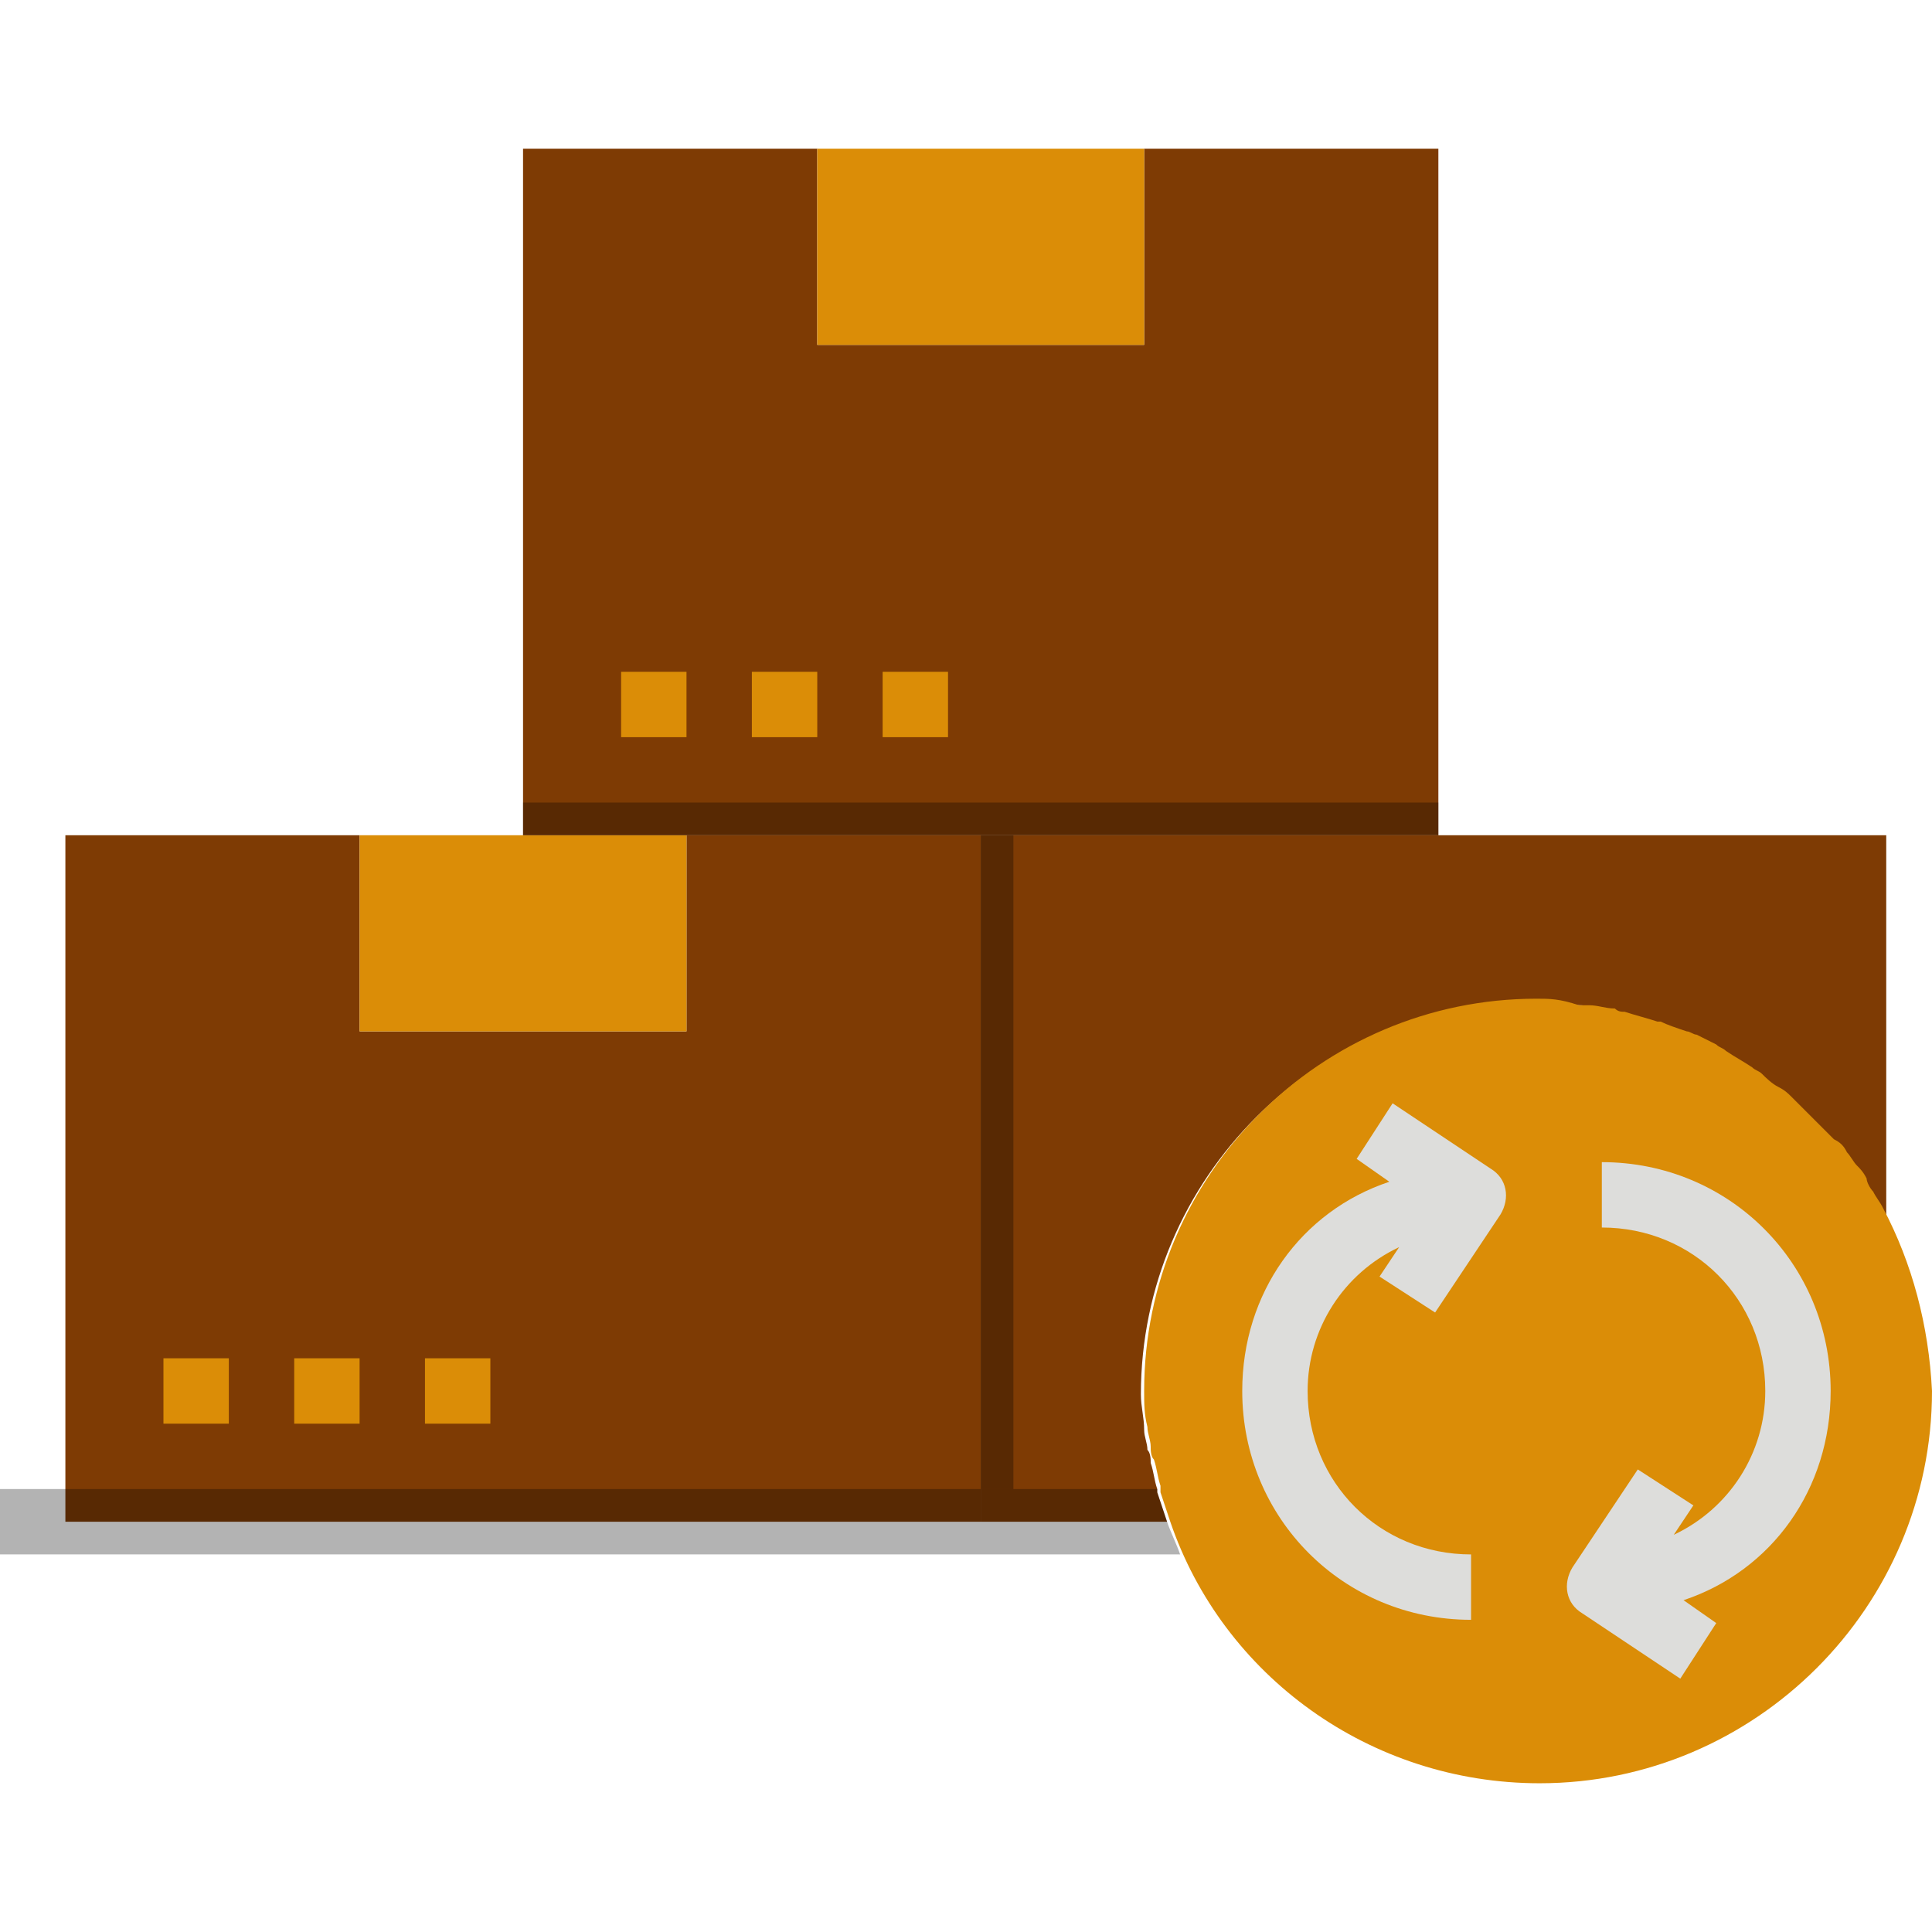 <?xml version="1.0" encoding="iso-8859-1"?>
<!-- Generator: Adobe Illustrator 19.0.0, SVG Export Plug-In . SVG Version: 6.00 Build 0)  -->
<svg version="1.1" id="Capa_1" xmlns="http://www.w3.org/2000/svg" xmlns:xlink="http://www.w3.org/1999/xlink" x="0px" y="0px"
	 viewBox="0 0 512 512" style="enable-background:new 0 0 512 512;" xml:space="preserve">
<g>
	<path style="fill:#7E3B04;" d="M306.68,394.613c-0.866-2.599-0.866-4.332-1.733-6.931c0-0.866,0-2.599-0.866-3.465
		c0-1.733-0.866-3.465-0.866-5.198c0-3.465-0.866-6.064-0.866-9.53c0-57.178,46.782-103.959,103.959-103.959
		c3.465,0,6.064,0,9.53,0.866c0.866,0,1.733,0,2.599,0c2.599,0,4.332,0.866,6.931,0.866c0.866,0,1.733,0,2.599,0.866
		c2.599,0.866,6.064,1.733,8.663,2.599h0.866c2.599,0.866,5.198,1.733,6.931,2.599c0.866,0,1.733,0.866,2.599,0.866
		c1.733,0.866,3.465,1.733,5.198,2.599c0.866,0.866,1.733,0.866,2.599,1.733c2.599,1.733,5.198,2.599,6.931,4.332
		c0.866,0.866,1.733,0.866,2.599,1.733c1.733,0.866,3.465,2.599,4.332,3.465c0.866,0.866,1.733,1.733,3.465,2.599
		c0.866,0.866,2.599,2.599,3.465,3.465c0.866,0.866,1.733,1.733,2.599,2.599c1.733,1.733,3.465,3.465,5.198,5.198
		c0.866,0.866,1.733,2.599,3.465,3.465c0.866,0.866,1.733,2.599,2.599,3.465c0.866,0.866,1.733,2.599,2.599,3.465
		c0.866,0.866,1.733,2.599,1.733,3.465c0.866,1.733,1.733,2.599,2.599,4.332c0.866,2.599,2.599,4.332,3.465,6.931V221.347H381.184
		H259.898v181.929h49.381c-0.866-2.599-1.733-5.198-2.599-7.797V394.613z"/>
	<path style="fill:#7E3B04;" d="M181.929,221.347v51.98H95.296v-51.98h-77.97v181.929h242.572V221.347H181.929z M43.316,368.623
		h17.327H43.316z M77.97,368.623h17.327H77.97z M112.623,368.623h17.327H112.623z"/>
</g>
<polygon style="fill:#DB8D07;" points="181.929,273.327 181.929,221.347 138.613,221.347 95.296,221.347 95.296,273.327 "/>
<path style="fill:#7E3B04;" d="M259.898,221.347h121.286V39.418h-77.97v51.98h-86.633v-51.98h-77.97v181.929h43.316H259.898z
	 M251.235,186.694h-17.327H251.235z M216.582,186.694h-17.327H216.582z M181.929,186.694h-17.327H181.929z"/>
<g>
	<rect x="216.582" y="39.418" style="fill:#DB8D07;" width="86.633" height="51.98"/>
	<path style="fill:#DB8D07;" d="M499.005,320.108c-0.866-1.733-1.733-2.599-2.599-4.332c-0.866-0.866-1.733-2.599-1.733-3.465
		c-0.866-1.733-1.733-2.599-2.599-3.465s-1.733-2.599-2.599-3.465c-0.866-1.733-1.733-2.599-3.465-3.465
		c-1.733-1.733-3.465-3.465-5.198-5.198c-0.866-0.866-1.733-1.733-2.599-2.599c-0.866-0.866-2.599-2.599-3.465-3.465
		c-0.866-0.866-1.733-1.733-3.465-2.599s-3.465-2.599-4.332-3.465c-0.866-0.866-1.733-0.866-2.599-1.733
		c-2.599-1.733-4.332-2.599-6.931-4.332c-0.866-0.866-1.733-0.866-2.599-1.733c-1.733-0.866-3.465-1.733-5.198-2.599
		c-0.866,0-1.733-0.866-2.599-0.866c-2.599-0.866-5.198-1.733-6.931-2.599h-0.866c-2.599-0.866-6.064-1.733-8.663-2.599
		c-0.866,0-1.733,0-2.599-0.866c-2.599,0-4.332-0.866-6.931-0.866c-0.866,0-1.733,0-2.599,0c-5.198-1.733-7.797-1.733-11.262-1.733
		c-57.178,0-103.959,46.782-103.959,103.959c0,3.465,0,6.064,0.866,9.53c0,1.733,0.866,3.465,0.866,5.198
		c0,0.866,0,2.599,0.866,3.465c0.866,2.599,0.866,4.332,1.733,6.931c0,0.866,0,0.866,0,1.733c0.866,2.599,1.733,5.198,2.599,7.797
		l0,0c13.861,40.717,52.846,69.306,97.895,69.306C465.218,472.582,512,425.8,512,368.623
		C511.134,351.296,506.802,334.836,499.005,320.108z"/>
</g>
<g style="opacity:0.3;enable-background:new    ;">
	<rect x="259.898" y="221.347" width="8.663" height="173.266"/>
</g>
<g style="enable-background:new    ;">
	<g style="opacity:0.3;">
		<rect x="138.613" y="212.684" width="242.572" height="8.663"/>
	</g>
	<g style="opacity:0.3;">
		<path d="M309.279,403.276c-0.866-2.599-1.733-5.198-2.599-7.797v-0.866H0v17.327h312.744
			C311.878,409.34,310.146,405.875,309.279,403.276z"/>
	</g>
</g>
<g>
	<rect x="77.97" y="359.959" style="fill:#DB8D07;" width="17.327" height="17.327"/>
	<rect x="112.623" y="359.959" style="fill:#DB8D07;" width="17.327" height="17.327"/>
	<rect x="164.602" y="178.03" style="fill:#DB8D07;" width="17.327" height="17.327"/>
	<rect x="199.255" y="178.03" style="fill:#DB8D07;" width="17.327" height="17.327"/>
	<rect x="233.909" y="178.03" style="fill:#DB8D07;" width="17.327" height="17.327"/>
</g>
<g>
	<path style="fill:#DDDDDB;" d="M485.144,368.623c0-33.787-26.856-60.643-60.643-60.643v17.327
		c24.257,0,43.316,19.059,43.316,43.316c0,16.46-9.53,31.188-24.257,38.118l5.198-7.797l-14.728-9.53l-17.327,25.99
		c-2.599,4.332-1.733,9.53,2.599,12.129l25.99,17.327l9.53-14.728l-8.663-6.064C469.55,416.271,485.144,394.613,485.144,368.623z"/>
	<path style="fill:#DDDDDB;" d="M369.056,292.386l-9.53,14.728l8.663,6.064c-23.391,7.797-38.985,29.455-38.985,55.445
		c0,33.787,26.856,60.643,60.643,60.643v-17.327c-24.257,0-43.316-19.059-43.316-43.316c0-16.46,9.53-31.188,24.257-38.118
		l-5.198,7.797l14.728,9.53l17.327-25.99c2.599-4.332,1.733-9.53-2.599-12.129L369.056,292.386z"/>
</g>
<rect x="43.316" y="359.959" style="fill:#DB8D07;" width="17.327" height="17.327"/>
<g>
</g>
<g>
</g>
<g>
</g>
<g>
</g>
<g>
</g>
<g>
</g>
<g>
</g>
<g>
</g>
<g>
</g>
<g>
</g>
<g>
</g>
<g>
</g>
<g>
</g>
<g>
</g>
<g>
</g>
</svg>

